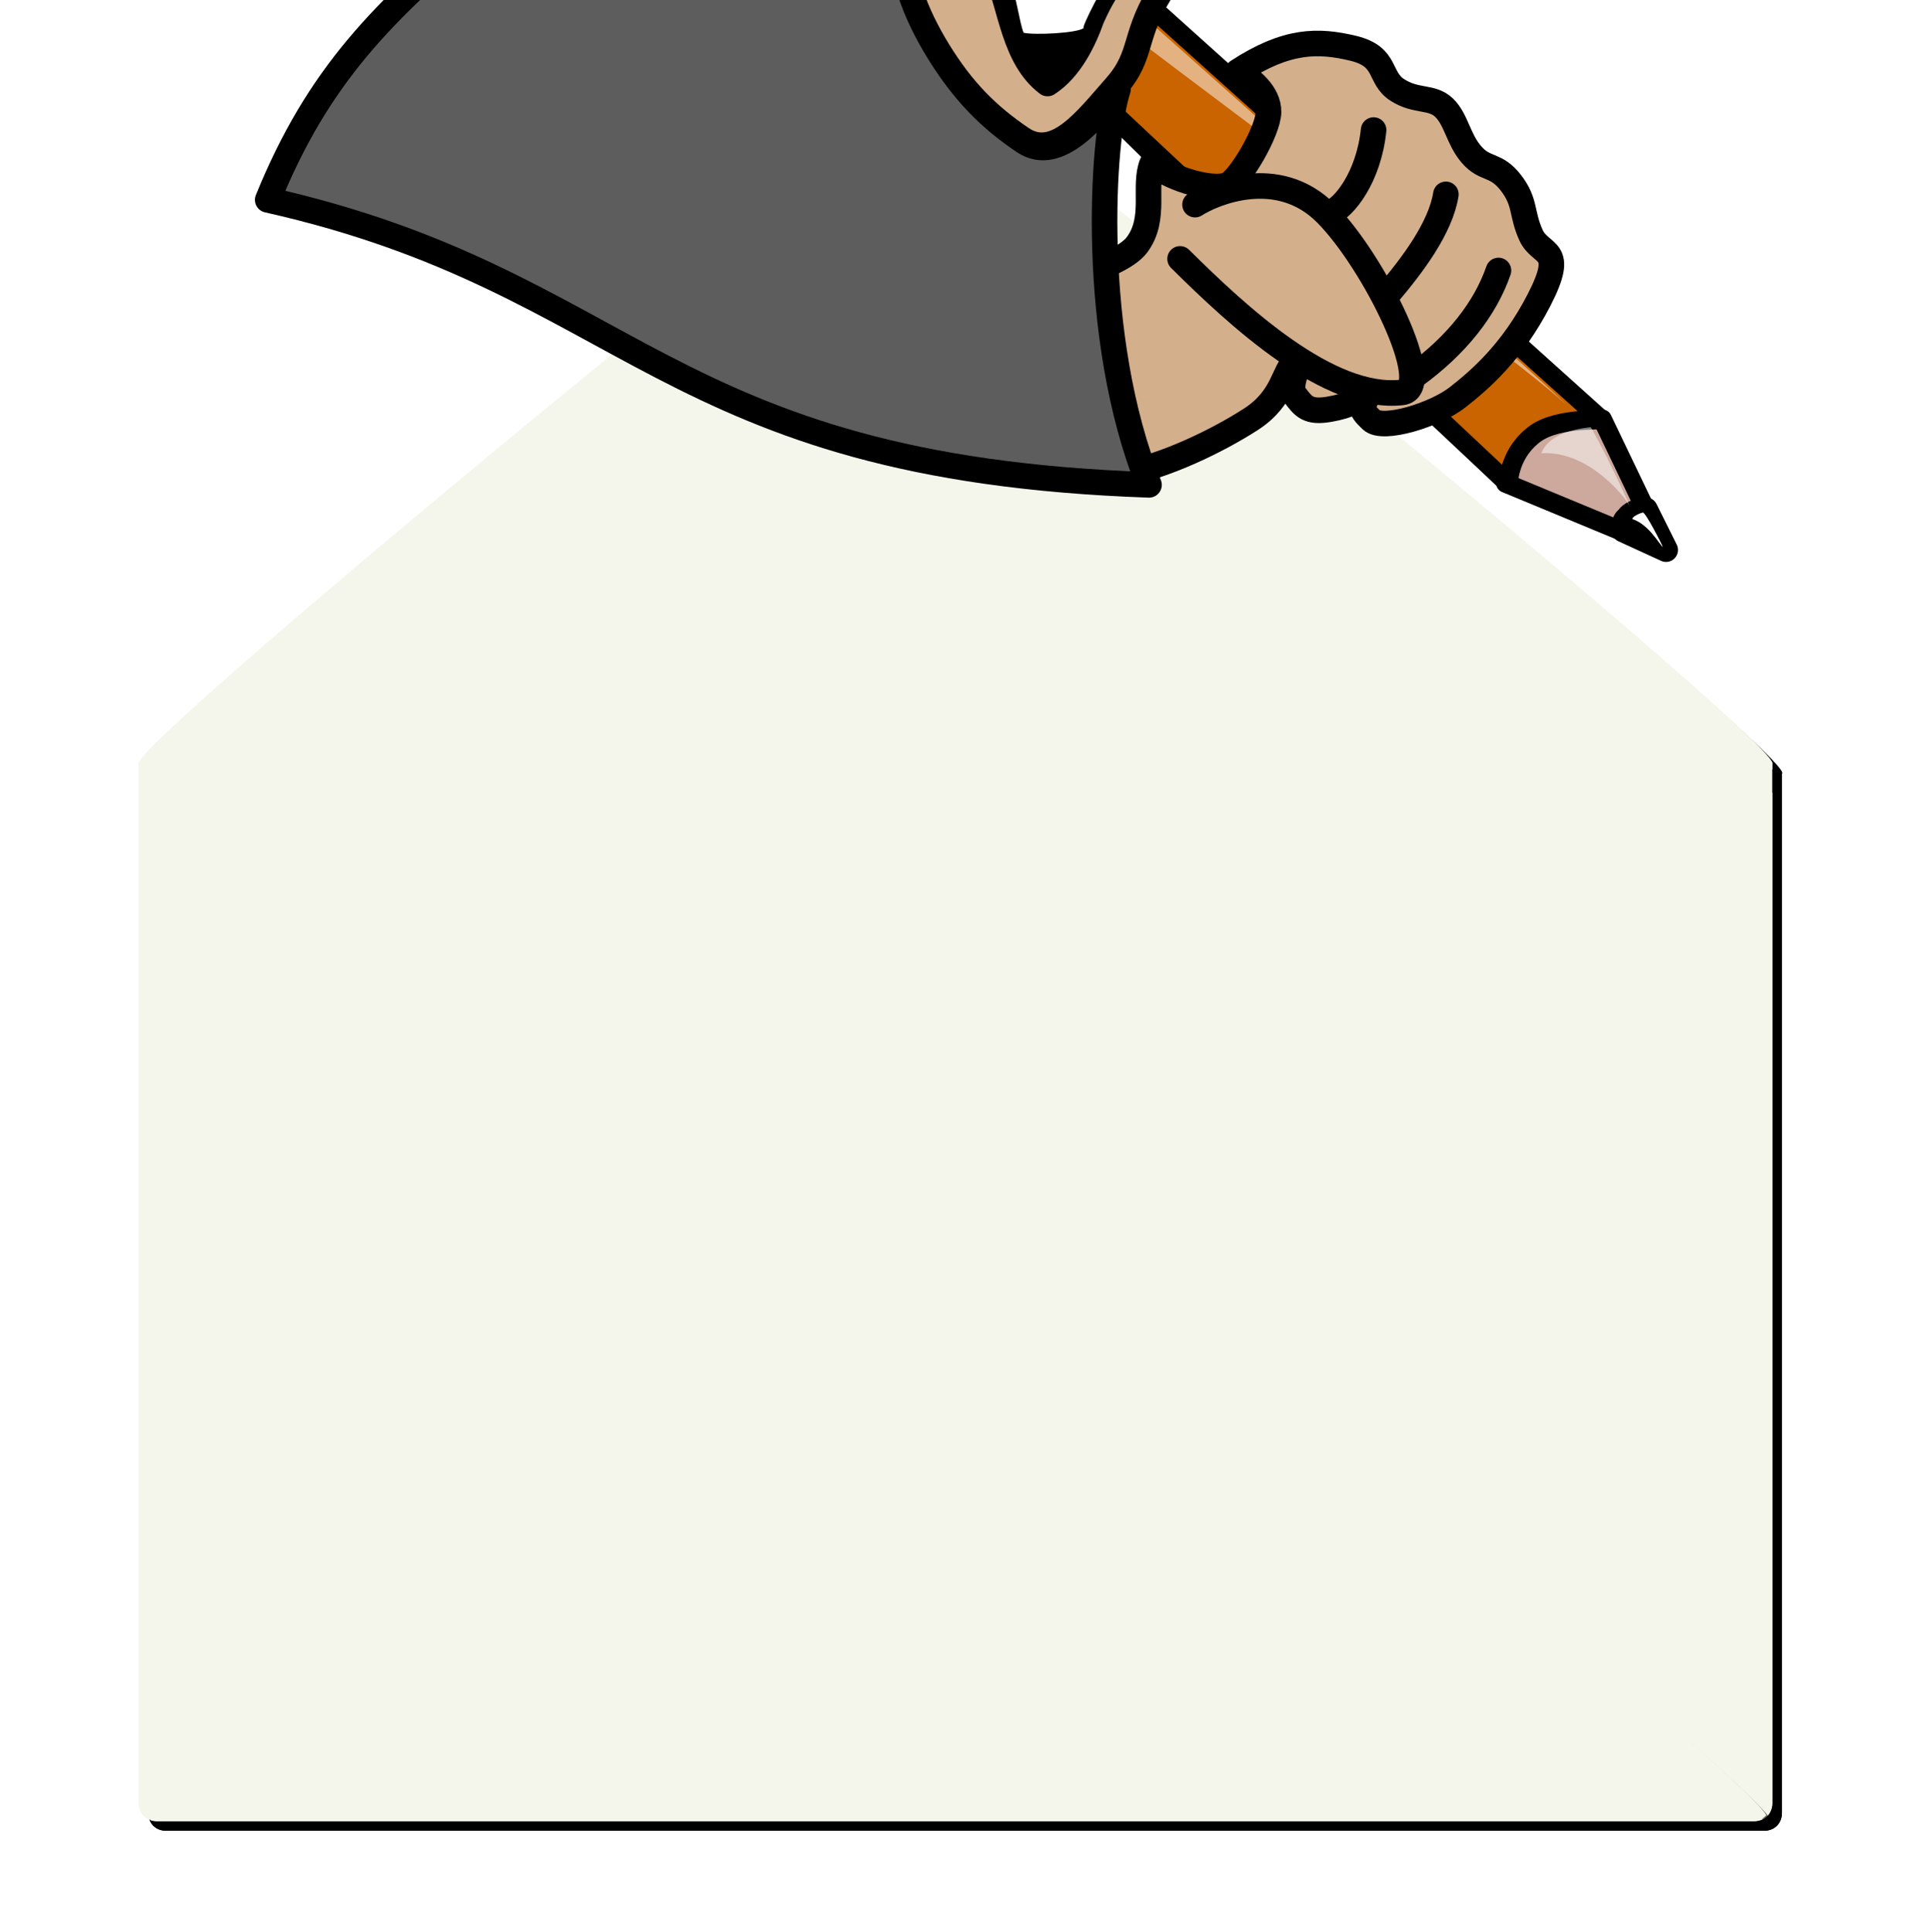 <?xml version="1.0" encoding="UTF-8" standalone="no"?>
<!-- Created with Inkscape (http://www.inkscape.org/) -->

<svg
   xmlns:dc="http://purl.org/dc/elements/1.1/"
   xmlns:cc="http://creativecommons.org/ns#"
   xmlns:rdf="http://www.w3.org/1999/02/22-rdf-syntax-ns#"
   xmlns:svg="http://www.w3.org/2000/svg"
   xmlns="http://www.w3.org/2000/svg"
   xmlns:xlink="http://www.w3.org/1999/xlink"
   xmlns:sodipodi="http://sodipodi.sourceforge.net/DTD/sodipodi-0.dtd"
   xmlns:inkscape="http://www.inkscape.org/namespaces/inkscape"
   width="20.095"
   height="20.1"
   id="svg3340"
   sodipodi:version="0.32"
   inkscape:version="0.48.3.1 r9886"
   version="1.0"
   sodipodi:docname="open_envelope.svg"
   inkscape:output_extension="org.inkscape.output.svg.inkscape">
  <defs
     id="defs3342">
    <inkscape:perspective
       sodipodi:type="inkscape:persp3d"
       inkscape:vp_x="0 : 526.18109 : 1"
       inkscape:vp_y="0 : 1000 : 0"
       inkscape:vp_z="744.09448 : 526.18109 : 1"
       inkscape:persp3d-origin="372.04724 : 350.78739 : 1"
       id="perspective3348" />
    <filter
       inkscape:collect="always"
       id="filter4285"
       color-interpolation-filters="sRGB">
      <feGaussianBlur
         inkscape:collect="always"
         stdDeviation="0.179"
         id="feGaussianBlur4287" />
    </filter>
    <filter
       inkscape:collect="always"
       id="filter4293"
       color-interpolation-filters="sRGB">
      <feGaussianBlur
         inkscape:collect="always"
         stdDeviation="0.263"
         id="feGaussianBlur4295" />
    </filter>
    <filter
       inkscape:collect="always"
       id="filter4297"
       color-interpolation-filters="sRGB">
      <feGaussianBlur
         inkscape:collect="always"
         stdDeviation="0.438"
         id="feGaussianBlur4299" />
    </filter>
    <filter
       inkscape:collect="always"
       id="filter4317"
       color-interpolation-filters="sRGB">
      <feGaussianBlur
         inkscape:collect="always"
         stdDeviation="0.088"
         id="feGaussianBlur4319" />
    </filter>
    <filter
       inkscape:collect="always"
       id="filter4321"
       color-interpolation-filters="sRGB">
      <feGaussianBlur
         inkscape:collect="always"
         stdDeviation="0.088"
         id="feGaussianBlur4323" />
    </filter>
    <filter
       inkscape:collect="always"
       id="filter4325"
       color-interpolation-filters="sRGB">
      <feGaussianBlur
         inkscape:collect="always"
         stdDeviation="0.088"
         id="feGaussianBlur4327" />
    </filter>
    <filter
       inkscape:collect="always"
       id="filter4329"
       color-interpolation-filters="sRGB">
      <feGaussianBlur
         inkscape:collect="always"
         stdDeviation="0.165"
         id="feGaussianBlur4331" />
    </filter>
    <linearGradient
       id="linearGradient562-8-42">
      <stop
         id="stop563-7-0"
         offset="0"
         style="stop-color:#de9500;stop-opacity:1;" />
      <stop
         id="stop564-1-2"
         offset="1"
         style="stop-color:#ffff0f;stop-opacity:1;" />
    </linearGradient>
    <linearGradient
       id="linearGradient562-8">
      <stop
         id="stop563-7"
         offset="0"
         style="stop-color:#de9500;stop-opacity:1;" />
      <stop
         id="stop564-1"
         offset="1"
         style="stop-color:#ffff0f;stop-opacity:1;" />
    </linearGradient>
    <linearGradient
       id="linearGradient562-8-4">
      <stop
         id="stop563-7-9"
         offset="0"
         style="stop-color:#de9500;stop-opacity:1;" />
      <stop
         id="stop564-1-8"
         offset="1"
         style="stop-color:#ffff0f;stop-opacity:1;" />
    </linearGradient>
    <linearGradient
       inkscape:collect="always"
       xlink:href="#linearGradient562-8-4"
       id="linearGradient3229"
       gradientUnits="userSpaceOnUse"
       gradientTransform="matrix(0.789,0,0,0.675,165.015,93.073)"
       spreadMethod="reflect"
       x1="343.831"
       y1="89.583"
       x2="306.405"
       y2="67.144" />
    <linearGradient
       inkscape:collect="always"
       xlink:href="#linearGradient562-8"
       id="linearGradient3231"
       gradientUnits="userSpaceOnUse"
       gradientTransform="matrix(0.789,0,0,0.675,165.015,93.073)"
       spreadMethod="reflect"
       x1="343.831"
       y1="89.583"
       x2="306.405"
       y2="67.144" />
    <linearGradient
       inkscape:collect="always"
       xlink:href="#linearGradient562-8-42"
       id="linearGradient3233"
       gradientUnits="userSpaceOnUse"
       gradientTransform="matrix(0.789,0,0,0.675,165.015,93.073)"
       spreadMethod="reflect"
       x1="343.831"
       y1="89.583"
       x2="306.405"
       y2="67.144" />
    <filter
       inkscape:collect="always"
       id="filter4998"
       color-interpolation-filters="sRGB">
      <feGaussianBlur
         inkscape:collect="always"
         stdDeviation="0.35"
         id="feGaussianBlur5000" />
    </filter>
    <filter
       inkscape:collect="always"
       id="filter4944"
       color-interpolation-filters="sRGB">
      <feGaussianBlur
         inkscape:collect="always"
         stdDeviation="0.21"
         id="feGaussianBlur4946" />
    </filter>
    <filter
       inkscape:collect="always"
       id="filter4928"
       color-interpolation-filters="sRGB">
      <feGaussianBlur
         inkscape:collect="always"
         stdDeviation="0.07"
         id="feGaussianBlur4930" />
    </filter>
    <filter
       inkscape:collect="always"
       id="filter5024"
       color-interpolation-filters="sRGB">
      <feGaussianBlur
         inkscape:collect="always"
         stdDeviation="0.179"
         id="feGaussianBlur5026" />
    </filter>
    <filter
       inkscape:collect="always"
       id="filter5032"
       color-interpolation-filters="sRGB">
      <feGaussianBlur
         inkscape:collect="always"
         stdDeviation="0.06"
         id="feGaussianBlur5034" />
    </filter>
    <filter
       inkscape:collect="always"
       id="filter5018"
       color-interpolation-filters="sRGB">
      <feGaussianBlur
         inkscape:collect="always"
         stdDeviation="0.179"
         id="feGaussianBlur5020" />
    </filter>
    <filter
       inkscape:collect="always"
       id="filter5028"
       color-interpolation-filters="sRGB">
      <feGaussianBlur
         inkscape:collect="always"
         stdDeviation="0.06"
         id="feGaussianBlur5030" />
    </filter>
  </defs>
  <sodipodi:namedview
     id="base"
     pagecolor="#ffffff"
     bordercolor="#666666"
     borderopacity="1.0"
     gridtolerance="10000"
     guidetolerance="10"
     objecttolerance="10"
     inkscape:pageopacity="0.0"
     inkscape:pageshadow="2"
     inkscape:zoom="16"
     inkscape:cx="6.3823071"
     inkscape:cy="6.6615879"
     inkscape:document-units="px"
     inkscape:current-layer="g3953"
     showgrid="false"
     inkscape:snap-guide="true"
     inkscape:window-width="1920"
     inkscape:window-height="1152"
     inkscape:window-x="-2"
     inkscape:window-y="-3"
     fit-margin-top="0"
     fit-margin-left="0.49"
     fit-margin-right="0.5"
     fit-margin-bottom="0"
     inkscape:window-maximized="1" />
  <g
     inkscape:label="Layer 1"
     inkscape:groupmode="layer"
     id="layer1"
     transform="translate(-2.057,-2.05)">
    <g
       id="g3953"
       transform="translate(3.45,-6.55)">
      <g
         inkscape:label="shadow"
         id="g4301"
         transform="translate(13.6,-2.9)">
        <path
           inkscape:connector-curvature="0"
           id="path4203"
           d="m -4.95,12.55 c -0.34,0 -8.67,6.86 -8.5,7 l 0,0.188 0,4.812 0,5.812 c 0,0.111 0.077,0.188 0.188,0.188 l 16.625,0 c 0.111,0 0.188,-0.077 0.188,-0.188 l 0,-5.812 0,-4.812 0,-0.188 c 0.17,-0.14 -8.16,-7 -8.5,-7 z"
           style="fill:#000000;fill-opacity:1;fill-rule:nonzero;stroke:none;filter:url(#filter4293)" />
        <path
           inkscape:connector-curvature="0"
           style="fill:#000000;fill-opacity:1;fill-rule:nonzero;stroke:none;filter:url(#filter4297)"
           d="m -4.95,12.55 c -0.34,0 -8.67,6.86 -8.5,7 l 0,0.188 0,4.812 0,5.812 c 0,0.111 0.077,0.188 0.188,0.188 l 16.625,0 c 0.111,0 0.188,-0.077 0.188,-0.188 l 0,-5.812 0,-4.812 0,-0.188 c 0.17,-0.14 -8.16,-7 -8.5,-7 z"
           id="path4173" />
      </g>
      <path
         inkscape:connector-curvature="0"
         inkscape:label="back"
         style="fill:#f5f6eb;fill-opacity:1;fill-rule:nonzero;stroke:none;filter:url(#filter4325)"
         d="m 8.55,9.55 c -0.34,0 -8.67,6.86 -8.5,7 l 0,0.188 0,4.812 0,5.812 c 0,0.111 0.077,0.188 0.188,0.188 l 16.625,0 c 0.111,0 0.188,-0.077 0.188,-0.188 l 0,-5.812 0,-4.812 0,-0.188 c 0.17,-0.14 -8.16,-7 -8.5,-7 z"
         id="path4091" />
      <path
         inkscape:connector-curvature="0"
         inkscape:label="front shadow"
         id="path4221"
         d="m 0.1,16.6 0,0.188 3.938,4.812 9.062,0 4,-4.812 0,-0.188 C 16.947,16.523 11.79,19.07 8.6,20.725 5.41,19.07 0.253,16.523 0.1,16.6 z"
         style="fill:#000000;fill-opacity:1;fill-rule:nonzero;stroke:none;filter:url(#filter4329)"
         sodipodi:nodetypes="cccccccc" />
      <g
         id="g3182"
         transform="matrix(0.415,0,0,0.415,4.629,-2.437)">
        <g
           id="g6611-5"
           transform="matrix(-0.047,0.01,0.01,0.047,18.23,3.85)">
          <path
             inkscape:connector-curvature="0"
             style="fill:#cca89d;fill-rule:evenodd;stroke:#000000;stroke-width:10;stroke-linejoin:round;stroke-dasharray:none"
             sodipodi:nodetypes="cccc"
             id="path554-8"
             d="m 239.043,366.768 -17.688,73.081 73.916,-50.839 c 0,0 -6.439,-43.213 -56.228,-22.242 z" />
          <path
             inkscape:connector-curvature="0"
             style="fill:#c96400;fill-rule:evenodd;stroke:#000000;stroke-width:10;stroke-linejoin:round;stroke-dasharray:none"
             sodipodi:nodetypes="cccccccc"
             id="path553-7"
             d="M 239.698,366.768 406.098,137.992 c 0,0 15.723,-19.065 33.411,-8.261 5.242,1.271 3.931,7e-5 14.413,7.626 2.62,1.907 3.93,17.158 3.93,17.158 0,0 -163.779,234.495 -163.779,235.131 0,0.635 -2.621,-13.981 -17.033,-21.607 -13.103,-7.625 -36.686,-0.635 -37.341,-1.27 z" />
          <path
             inkscape:connector-curvature="0"
             style="fill-rule:evenodd;stroke:#000000;stroke-width:12.5;stroke-linejoin:round"
             sodipodi:nodetypes="ccccc"
             id="path555-7"
             d="m 220.7,440.485 5.896,-22.878 c 0,-0.636 7.861,-0.636 10.482,2.542 2.621,0.636 3.276,5.719 3.276,5.719 l -19.654,14.616 z" />
          <path
             inkscape:connector-curvature="0"
             style="fill:#fc64e3;fill-rule:evenodd;stroke:#000000;stroke-width:10;stroke-linejoin:round;stroke-dasharray:none"
             sodipodi:nodetypes="cccccccc"
             id="path556-8"
             d="m 398.892,146.889 32.1,-37.494 c 0,0 13.757,-13.981 27.515,-6.99 13.757,6.99 7.206,3.177 13.758,7.626 5.895,8.897 -1.966,25.42 -2.621,25.42 -0.655,0 -26.86,41.943 -26.86,41.943 0,0 6.551,-7.626 -4.586,-13.346 -12.447,-15.887 -39.961,-17.158 -39.306,-17.158 z" />
          <path
             inkscape:connector-curvature="0"
             style="fill:url(#linearGradient3229);fill-rule:evenodd;stroke:#000000;stroke-width:10;stroke-linejoin:round;stroke-dasharray:none"
             sodipodi:nodetypes="ccccccccc"
             id="path557-4"
             d="m 391.685,155.786 c -0.655,0 26.86,-34.316 26.86,-34.316 0,0 11.137,-1.271 20.964,1.271 11.138,4.448 6.551,1.271 14.413,6.99 7.206,5.719 8.516,19.065 8.516,19.065 l -20.964,31.775 c 0,0 0.655,-6.355 -5.896,-13.345 -10.482,-8.262 -20.964,-9.533 -27.515,-12.075 -9.172,-1.271 -17.033,1.271 -16.378,0.635 z" />
          <path
             inkscape:connector-curvature="0"
             style="fill:#ffffff;fill-rule:evenodd;stroke-width:17.123;stroke-linejoin:round"
             sodipodi:nodetypes="cccc"
             id="path566-3"
             d="m 221.993,438.629 c 0,-0.899 5.096,-19.772 6.485,-19.772 1.39,0 6.022,0.899 6.022,2.247 -7.875,4.494 -11.118,16.177 -12.507,17.525 z" />
          <path
             inkscape:connector-curvature="0"
             style="fill:#ffffff;fill-opacity:0.504;fill-rule:evenodd;stroke-width:17.123;stroke-linejoin:round"
             sodipodi:nodetypes="ccc"
             id="path564-7"
             d="M 255.607,355.763 C 266.291,339.303 392.759,167.274 396.53,164.835 449.321,143.498 292.688,304.553 255.607,355.763 z" />
          <path
             inkscape:connector-curvature="0"
             style="fill:#ffffff;fill-opacity:0.502;fill-rule:evenodd;stroke-width:17.123;stroke-linejoin:round"
             sodipodi:nodetypes="cccc"
             id="path565-4"
             d="m 234.507,414.152 c 0,-1.829 7.542,-34.139 11.312,-44.503 1.257,0 21.127,-3.026 28.04,7.948 -24.509,3.657 -38.095,31.678 -39.352,36.555 z" />
          <path
             inkscape:connector-curvature="0"
             style="fill-opacity:0.25;fill-rule:evenodd;stroke-width:17.123;stroke-linejoin:round"
             sodipodi:nodetypes="cccc"
             id="path567-8"
             d="m 457.25,105.678 c 0,0 14.454,3.048 14.454,7.316 3.77,12.193 -3.143,18.899 -7.542,26.214 1.257,-11.583 3.771,-17.07 -6.913,-33.53 z" />
        </g>
        <g
           id="g6611"
           transform="matrix(-0.047,0.01,0.01,0.047,33.235,17.474)">
          <path
             inkscape:connector-curvature="0"
             style="fill:#cca89d;fill-rule:evenodd;stroke:#000000;stroke-width:10;stroke-linejoin:round;stroke-dasharray:none"
             sodipodi:nodetypes="cccc"
             id="path554"
             d="m 239.043,366.768 -17.688,73.081 73.916,-50.839 c 0,0 -6.439,-43.213 -56.228,-22.242 z" />
          <path
             inkscape:connector-curvature="0"
             style="fill:#c96400;fill-rule:evenodd;stroke:#000000;stroke-width:10;stroke-linejoin:round;stroke-dasharray:none"
             sodipodi:nodetypes="cccccccc"
             id="path553"
             d="M 239.698,366.768 406.098,137.992 c 0,0 15.723,-19.065 33.411,-8.261 5.242,1.271 3.931,7e-5 14.413,7.626 2.62,1.907 3.93,17.158 3.93,17.158 0,0 -163.779,234.495 -163.779,235.131 0,0.635 -2.621,-13.981 -17.033,-21.607 -13.103,-7.625 -36.686,-0.635 -37.341,-1.27 z" />
          <path
             inkscape:connector-curvature="0"
             style="fill-rule:evenodd;stroke:#000000;stroke-width:12.5;stroke-linejoin:round"
             sodipodi:nodetypes="ccccc"
             id="path555"
             d="m 220.7,440.485 5.896,-22.878 c 0,-0.636 7.861,-0.636 10.482,2.542 2.621,0.636 3.276,5.719 3.276,5.719 l -19.654,14.616 z" />
          <path
             inkscape:connector-curvature="0"
             style="fill:#fc64e3;fill-rule:evenodd;stroke:#000000;stroke-width:10;stroke-linejoin:round;stroke-dasharray:none"
             sodipodi:nodetypes="cccccccc"
             id="path556"
             d="m 398.892,146.889 32.1,-37.494 c 0,0 13.757,-13.981 27.515,-6.99 13.757,6.99 7.206,3.177 13.758,7.626 5.895,8.897 -1.966,25.42 -2.621,25.42 -0.655,0 -26.86,41.943 -26.86,41.943 0,0 6.551,-7.626 -4.586,-13.346 -12.447,-15.887 -39.961,-17.158 -39.306,-17.158 z" />
          <path
             inkscape:connector-curvature="0"
             style="fill:url(#linearGradient3231);fill-rule:evenodd;stroke:#000000;stroke-width:10;stroke-linejoin:round;stroke-dasharray:none"
             sodipodi:nodetypes="ccccccccc"
             id="path557"
             d="m 391.685,155.786 c -0.655,0 26.86,-34.316 26.86,-34.316 0,0 11.137,-1.271 20.964,1.271 11.138,4.448 6.551,1.271 14.413,6.99 7.206,5.719 8.516,19.065 8.516,19.065 l -20.964,31.775 c 0,0 0.655,-6.355 -5.896,-13.345 -10.482,-8.262 -20.964,-9.533 -27.515,-12.075 -9.172,-1.271 -17.033,1.271 -16.378,0.635 z" />
          <path
             inkscape:connector-curvature="0"
             style="fill:#ffffff;fill-rule:evenodd;stroke-width:17.123;stroke-linejoin:round"
             sodipodi:nodetypes="cccc"
             id="path566"
             d="m 221.993,438.629 c 0,-0.899 5.096,-19.772 6.485,-19.772 1.39,0 6.022,0.899 6.022,2.247 -7.875,4.494 -11.118,16.177 -12.507,17.525 z" />
          <path
             inkscape:connector-curvature="0"
             style="fill:#ffffff;fill-opacity:0.504;fill-rule:evenodd;stroke-width:17.123;stroke-linejoin:round"
             sodipodi:nodetypes="ccc"
             id="path564"
             d="M 255.607,355.763 C 266.291,339.303 392.759,167.274 396.53,164.835 449.321,143.498 292.688,304.553 255.607,355.763 z" />
          <path
             inkscape:connector-curvature="0"
             style="fill:#ffffff;fill-opacity:0.502;fill-rule:evenodd;stroke-width:17.123;stroke-linejoin:round"
             sodipodi:nodetypes="cccc"
             id="path565"
             d="m 234.507,414.152 c 0,-1.829 7.542,-34.139 11.312,-44.503 1.257,0 21.127,-3.026 28.04,7.948 -24.509,3.657 -38.095,31.678 -39.352,36.555 z" />
          <path
             inkscape:connector-curvature="0"
             style="fill-opacity:0.25;fill-rule:evenodd;stroke-width:17.123;stroke-linejoin:round"
             sodipodi:nodetypes="cccc"
             id="path567"
             d="m 457.25,105.678 c 0,0 14.454,3.048 14.454,7.316 3.77,12.193 -3.143,18.899 -7.542,26.214 1.257,-11.583 3.771,-17.07 -6.913,-33.53 z" />
        </g>
        <g
           id="g6611-6"
           transform="matrix(-0.047,0.01,0.01,0.047,28.109,12.664)">
          <path
             inkscape:connector-curvature="0"
             style="fill:#cca89d;fill-rule:evenodd;stroke:#000000;stroke-width:10;stroke-linejoin:round;stroke-dasharray:none"
             sodipodi:nodetypes="cccc"
             id="path554-0"
             d="m 239.043,366.768 -17.688,73.081 73.916,-50.839 c 0,0 -6.439,-43.213 -56.228,-22.242 z" />
          <path
             inkscape:connector-curvature="0"
             style="fill:#c96400;fill-rule:evenodd;stroke:#000000;stroke-width:10;stroke-linejoin:round;stroke-dasharray:none"
             sodipodi:nodetypes="cccccccc"
             id="path553-6"
             d="M 239.698,366.768 406.098,137.992 c 0,0 15.723,-19.065 33.411,-8.261 5.242,1.271 3.931,7e-5 14.413,7.626 2.62,1.907 3.93,17.158 3.93,17.158 0,0 -163.779,234.495 -163.779,235.131 0,0.635 -2.621,-13.981 -17.033,-21.607 -13.103,-7.625 -36.686,-0.635 -37.341,-1.27 z" />
          <path
             inkscape:connector-curvature="0"
             style="fill-rule:evenodd;stroke:#000000;stroke-width:12.5;stroke-linejoin:round"
             sodipodi:nodetypes="ccccc"
             id="path555-1"
             d="m 220.7,440.485 5.896,-22.878 c 0,-0.636 7.861,-0.636 10.482,2.542 2.621,0.636 3.276,5.719 3.276,5.719 l -19.654,14.616 z" />
          <path
             inkscape:connector-curvature="0"
             style="fill:#fc64e3;fill-rule:evenodd;stroke:#000000;stroke-width:10;stroke-linejoin:round;stroke-dasharray:none"
             sodipodi:nodetypes="cccccccc"
             id="path556-1"
             d="m 398.892,146.889 32.1,-37.494 c 0,0 13.757,-13.981 27.515,-6.99 13.757,6.99 7.206,3.177 13.758,7.626 5.895,8.897 -1.966,25.42 -2.621,25.42 -0.655,0 -26.86,41.943 -26.86,41.943 0,0 6.551,-7.626 -4.586,-13.346 -12.447,-15.887 -39.961,-17.158 -39.306,-17.158 z" />
          <path
             inkscape:connector-curvature="0"
             style="fill:url(#linearGradient3233);fill-rule:evenodd;stroke:#000000;stroke-width:10;stroke-linejoin:round;stroke-dasharray:none"
             sodipodi:nodetypes="ccccccccc"
             id="path557-3"
             d="m 391.685,155.786 c -0.655,0 26.86,-34.316 26.86,-34.316 0,0 11.137,-1.271 20.964,1.271 11.138,4.448 6.551,1.271 14.413,6.99 7.206,5.719 8.516,19.065 8.516,19.065 l -20.964,31.775 c 0,0 0.655,-6.355 -5.896,-13.345 -10.482,-8.262 -20.964,-9.533 -27.515,-12.075 -9.172,-1.271 -17.033,1.271 -16.378,0.635 z" />
          <path
             inkscape:connector-curvature="0"
             style="fill:#ffffff;fill-rule:evenodd;stroke-width:17.123;stroke-linejoin:round"
             sodipodi:nodetypes="cccc"
             id="path566-5"
             d="m 221.993,438.629 c 0,-0.899 5.096,-19.772 6.485,-19.772 1.39,0 6.022,0.899 6.022,2.247 -7.875,4.494 -11.118,16.177 -12.507,17.525 z" />
          <path
             inkscape:connector-curvature="0"
             style="fill:#ffffff;fill-opacity:0.504;fill-rule:evenodd;stroke-width:17.123;stroke-linejoin:round"
             sodipodi:nodetypes="ccc"
             id="path564-1"
             d="M 255.607,355.763 C 266.291,339.303 392.759,167.274 396.53,164.835 449.321,143.498 292.688,304.553 255.607,355.763 z" />
          <path
             inkscape:connector-curvature="0"
             style="fill:#ffffff;fill-opacity:0.502;fill-rule:evenodd;stroke-width:17.123;stroke-linejoin:round"
             sodipodi:nodetypes="cccc"
             id="path565-2"
             d="m 234.507,414.152 c 0,-1.829 7.542,-34.139 11.312,-44.503 1.257,0 21.127,-3.026 28.04,7.948 -24.509,3.657 -38.095,31.678 -39.352,36.555 z" />
          <path
             inkscape:connector-curvature="0"
             style="fill-opacity:0.25;fill-rule:evenodd;stroke-width:17.123;stroke-linejoin:round"
             sodipodi:nodetypes="cccc"
             id="path567-3"
             d="m 457.25,105.678 c 0,0 14.454,3.048 14.454,7.316 3.77,12.193 -3.143,18.899 -7.542,26.214 1.257,-11.583 3.771,-17.07 -6.913,-33.53 z" />
        </g>
        <g
           transform="translate(-371.051,-507.597)"
           id="g4148">
          <polygon
             id="polygon2819"
             points="151.073,106.766 151.143,106.696 151.143,106.696 "
             class="fil59"
             style="fill:#ffffff;fill-rule:nonzero;stroke-linecap:round;stroke-linejoin:round"
             transform="matrix(0.402,-0.038,0.036,0.419,332.335,495.934)" />
          <polygon
             id="polygon2821"
             points="152.06,107.049 151.955,106.908 151.955,106.908 "
             class="fil59"
             style="fill:#ffffff;fill-rule:nonzero;stroke-linecap:round;stroke-linejoin:round"
             transform="matrix(0.402,-0.038,0.036,0.419,332.335,495.934)" />
          <polygon
             id="polygon2823"
             points="147.545,117.914 147.686,117.844 147.686,117.844 "
             class="fil59"
             style="fill:#ffffff;fill-rule:nonzero;stroke-linecap:round;stroke-linejoin:round"
             transform="matrix(0.402,-0.038,0.036,0.419,332.335,495.934)" />
          <path
             style="fill:#d4af8b;fill-opacity:1;fill-rule:evenodd;stroke:#000000;stroke-width:0.641;stroke-linecap:round;stroke-linejoin:round;stroke-miterlimit:4;stroke-opacity:1;stroke-dasharray:none"
             d="m 381.673,541.717 c 0.537,-0.285 2.886,-0.724 3.38,-1.389 0.494,-0.665 0.15,-1.471 0.376,-2.03 0.577,0.436 1.563,0.676 1.897,0.526 0.313,-0.141 1.018,-1.35 1.024,-1.825 0.006,-0.475 -0.47,-0.838 -0.77,-1.014 1.231,-0.802 2.013,-0.792 2.89,-0.583 0.878,0.21 0.625,0.737 1.114,1.048 0.477,0.304 0.86,0.147 1.168,0.442 0.308,0.295 0.355,0.794 0.692,1.18 0.345,0.395 0.602,0.212 0.982,0.702 0.38,0.491 0.257,0.767 0.505,1.312 0.248,0.545 0.895,0.286 0.201,1.631 -0.673,1.304 -1.48,1.996 -2.037,2.433 -0.57,0.448 -1.878,0.846 -2.167,0.572 -0.345,-0.326 -0.196,-0.3 -0.095,-0.619 -0.279,0.118 -0.426,0.258 -0.956,0.35 -0.53,0.092 -0.648,-0.064 -0.866,-0.353 -0.218,-0.289 0.27,-0.954 -0.006,-0.802 -0.276,0.151 -0.246,0.859 -1.098,1.408 -0.852,0.549 -2.183,1.191 -3.251,1.375 -1.068,0.184 -1.744,-0.544 -2.235,-0.556"
             id="path2827"
             sodipodi:nodetypes="cscszczzzzzzzzzczzzzzz"
             inkscape:connector-curvature="0" />
          <path
             style="fill:none;stroke:#000000;stroke-width:0.641;stroke-linecap:round;stroke-linejoin:round;stroke-miterlimit:4;stroke-opacity:1;stroke-dasharray:none"
             d="m 386.132,540.683 c 1.45,1.438 3.73,3.557 5.567,3.348 0.855,-0.097 -0.684,-3.252 -1.898,-4.48 -1.214,-1.228 -2.848,-0.516 -3.294,-0.228"
             id="path2829"
             sodipodi:nodetypes="cszz"
             inkscape:connector-curvature="0" />
          <path
             style="fill:none;stroke:#000000;stroke-width:0.641;stroke-linecap:round;stroke-linejoin:round;stroke-miterlimit:4;stroke-opacity:1;stroke-dasharray:none"
             d="m 389.916,539.516 c 0.317,-0.112 0.944,-0.865 1.069,-2.063"
             id="path2831"
             sodipodi:nodetypes="cz"
             inkscape:connector-curvature="0" />
          <path
             style="fill:none;stroke:#000000;stroke-width:0.641;stroke-linecap:round;stroke-linejoin:round;stroke-miterlimit:4;stroke-opacity:1;stroke-dasharray:none"
             d="m 391.332,541.577 c 0.625,-0.733 1.333,-1.673 1.465,-2.512"
             id="path2833"
             sodipodi:nodetypes="cz"
             inkscape:connector-curvature="0" />
          <path
             style="fill:none;stroke:#000000;stroke-width:0.641;stroke-linecap:round;stroke-linejoin:round;stroke-miterlimit:4;stroke-opacity:1;stroke-dasharray:none"
             d="m 392.016,543.609 c 1.046,-0.76 1.767,-1.67 2.1,-2.635"
             id="path2835"
             sodipodi:nodetypes="cz"
             inkscape:connector-curvature="0" />
          <path
             style="fill:#5d5d5d;fill-opacity:1;fill-rule:evenodd;stroke:#000000;stroke-width:0.641;stroke-linecap:butt;stroke-linejoin:round;stroke-miterlimit:4;stroke-opacity:1;stroke-dasharray:none"
             d="m 384.575,536.431 c -0.409,1.219 -0.718,6.195 0.778,9.918 -12.233,-0.424 -12.945,-5.087 -22.1,-7.146 1.262,-3.108 2.889,-4.744 5.553,-6.956 1.19,-0.988 2.646,-2.83 3.804,-4.017 1.159,-1.187 2.127,-2.028 3.473,-2.619 2.481,-1.09 5.998,-0.817 8.145,1.186 -0.637,0.158 -2.179,-0.025 -2.167,1.149 0.113,1.326 -0.894,1.93 -1.777,2.635 -0.575,0.62 -0.245,1.575 -1.097,1.932 -0.04,1.062 0.356,2.087 0.935,3.029 0.605,0.983 1.233,1.617 2.092,2.197 0.859,0.58 1.815,-0.641 2.361,-1.308 z"
             id="path2845"
             sodipodi:nodetypes="cccszscccczzc"
             inkscape:connector-curvature="0" />
          <path
             style="fill:#d4af8b;fill-opacity:1;fill-rule:evenodd;stroke:#000000;stroke-width:0.641;stroke-linecap:butt;stroke-linejoin:round;stroke-miterlimit:4;stroke-opacity:1;stroke-dasharray:none"
             d="m 384.52,536.361 c -0.722,0.814 -1.502,1.888 -2.361,1.308 -0.859,-0.58 -1.487,-1.214 -2.092,-2.197 -0.579,-0.942 -0.975,-1.967 -0.935,-3.029 0.852,-0.357 0.522,-1.312 1.097,-1.932 0.883,-0.705 1.89,-1.309 1.777,-2.635 -0.012,-1.174 1.779,-0.978 2.209,-0.955 0.45,0.024 2.929,0.359 3.742,0.31 0.563,-0.415 1.168,-1.107 1.537,-1.346 0.359,-0.233 0.836,-0.815 1.29,-0.643 1.417,0.097 1.074,1.782 0.997,2.889 -0.204,1.449 -2.08,1.841 -3.943,3.273 -1.381,1.093 -1.26,1.182 -2.09,2.421 -0.829,1.239 -0.507,1.721 -1.228,2.535 z"
             id="path2847"
             sodipodi:nodetypes="ccccczzczccczz"
             inkscape:connector-curvature="0" />
          <path
             style="fill:none;stroke:#000000;stroke-width:0.801;stroke-linecap:round;stroke-linejoin:miter;stroke-miterlimit:4;stroke-opacity:1;stroke-dasharray:none"
             d="m 390.496,526.917 c 0.029,0.741 -0.23,1.236 -0.642,1.419"
             id="path2849"
             sodipodi:nodetypes="cc"
             inkscape:connector-curvature="0" />
          <path
             id="path2851"
             d="m 383.368,533.437 c 0.246,-0.009 1.561,-0.614 1.738,-0.707 -0.425,0.768 -0.753,0.93 -1.192,1.923 -0.193,0.548 -0.538,1.269 -1.106,1.633 -0.84,-0.638 -0.912,-1.884 -1.3,-2.825 -1.058,-0.706 -1.77,-1.915 -2.734,-1.733 -0.229,-0.551 0.124,-0.986 0.134,-1.493 0.442,2.382 3.217,3.229 4.459,3.201 z"
             class="fil58"
             style="fill:#000000;fill-rule:nonzero;stroke:#000000;stroke-width:0.641;stroke-linecap:round;stroke-linejoin:round;stroke-miterlimit:4;stroke-opacity:1;stroke-dasharray:none"
             sodipodi:nodetypes="cccccccc"
             inkscape:connector-curvature="0" />
          <path
             id="path2853"
             d="m 383.717,534.893 c -0.147,0.131 -1.249,0.183 -1.508,0.12 -0.102,-0.235 -0.185,-0.939 -0.327,-1.219 0.197,0.005 2.028,0.169 2.642,-0.395 -0.264,0.278 -0.891,1.524 -0.807,1.493 l 0,0 z"
             class="fil59"
             style="fill:#ffffff;fill-rule:nonzero"
             inkscape:connector-curvature="0" />
          <path
             style="fill:none;stroke:#000000;stroke-width:0.641;stroke-linecap:round;stroke-linejoin:round;stroke-miterlimit:4;stroke-opacity:1;stroke-dasharray:none"
             d="m 377.509,528.791 c 0.792,-0.239 0.946,-0.671 1.642,-0.955 0.696,-0.284 0.699,-0.24 1.141,-0.181 0.442,0.059 0.628,0.417 0.628,0.417"
             id="path2855"
             sodipodi:nodetypes="czzc"
             inkscape:connector-curvature="0" />
        </g>
      </g>
      <g
         inkscape:label="front"
         id="g4343"
         transform="translate(3.5,-3)">
        <path
           inkscape:connector-curvature="0"
           transform="translate(-3.45,6.55)"
           id="path4159"
           d="M 0,13 0,13.188 0,18 0,23.812 c 0,0.072 0.041,0.125 0.094,0.156 C 0.477,23.92 5.388,21.489 8.5,19.875 c 3.112,1.614 8.023,4.045 8.406,4.094 C 16.959,23.937 17,23.885 17,23.812 L 17,18 17,13.188 17,13 C 16.847,12.923 11.69,15.47 8.5,17.125 5.31,15.47 0.153,12.923 0,13 z"
           style="fill:#f5f6eb;fill-opacity:1;fill-rule:nonzero;stroke:none;filter:url(#filter4321)" />
        <path
           inkscape:connector-curvature="0"
           sodipodi:nodetypes="ccccc"
           style="opacity:0.75;fill:#000000;fill-opacity:1;fill-rule:nonzero;stroke:none;filter:url(#filter4285)"
           d="m 5.1,23.6 c -0.332,0 -8.218,6.497 -8.438,6.938 l 8.438,-1.625 c 0,0 8.404,1.658 8.437,1.625 -0.219,-0.441 -8.106,-6.938 -8.437,-6.938 z"
           id="path4275" />
        <path
           inkscape:connector-curvature="0"
           transform="translate(-3.45,6.55)"
           id="path4145"
           d="M 8.5,17 C 8.168,17 0.282,23.497 0.062,23.938 0.096,23.971 0.132,24 0.188,24 l 16.625,0 c 0.055,0 0.092,-0.029 0.125,-0.062 C 16.718,23.497 8.832,17 8.5,17 z"
           style="fill:#f5f6eb;fill-opacity:1;fill-rule:nonzero;stroke:none;filter:url(#filter4317)" />
      </g>
    </g>
  </g>
</svg>
